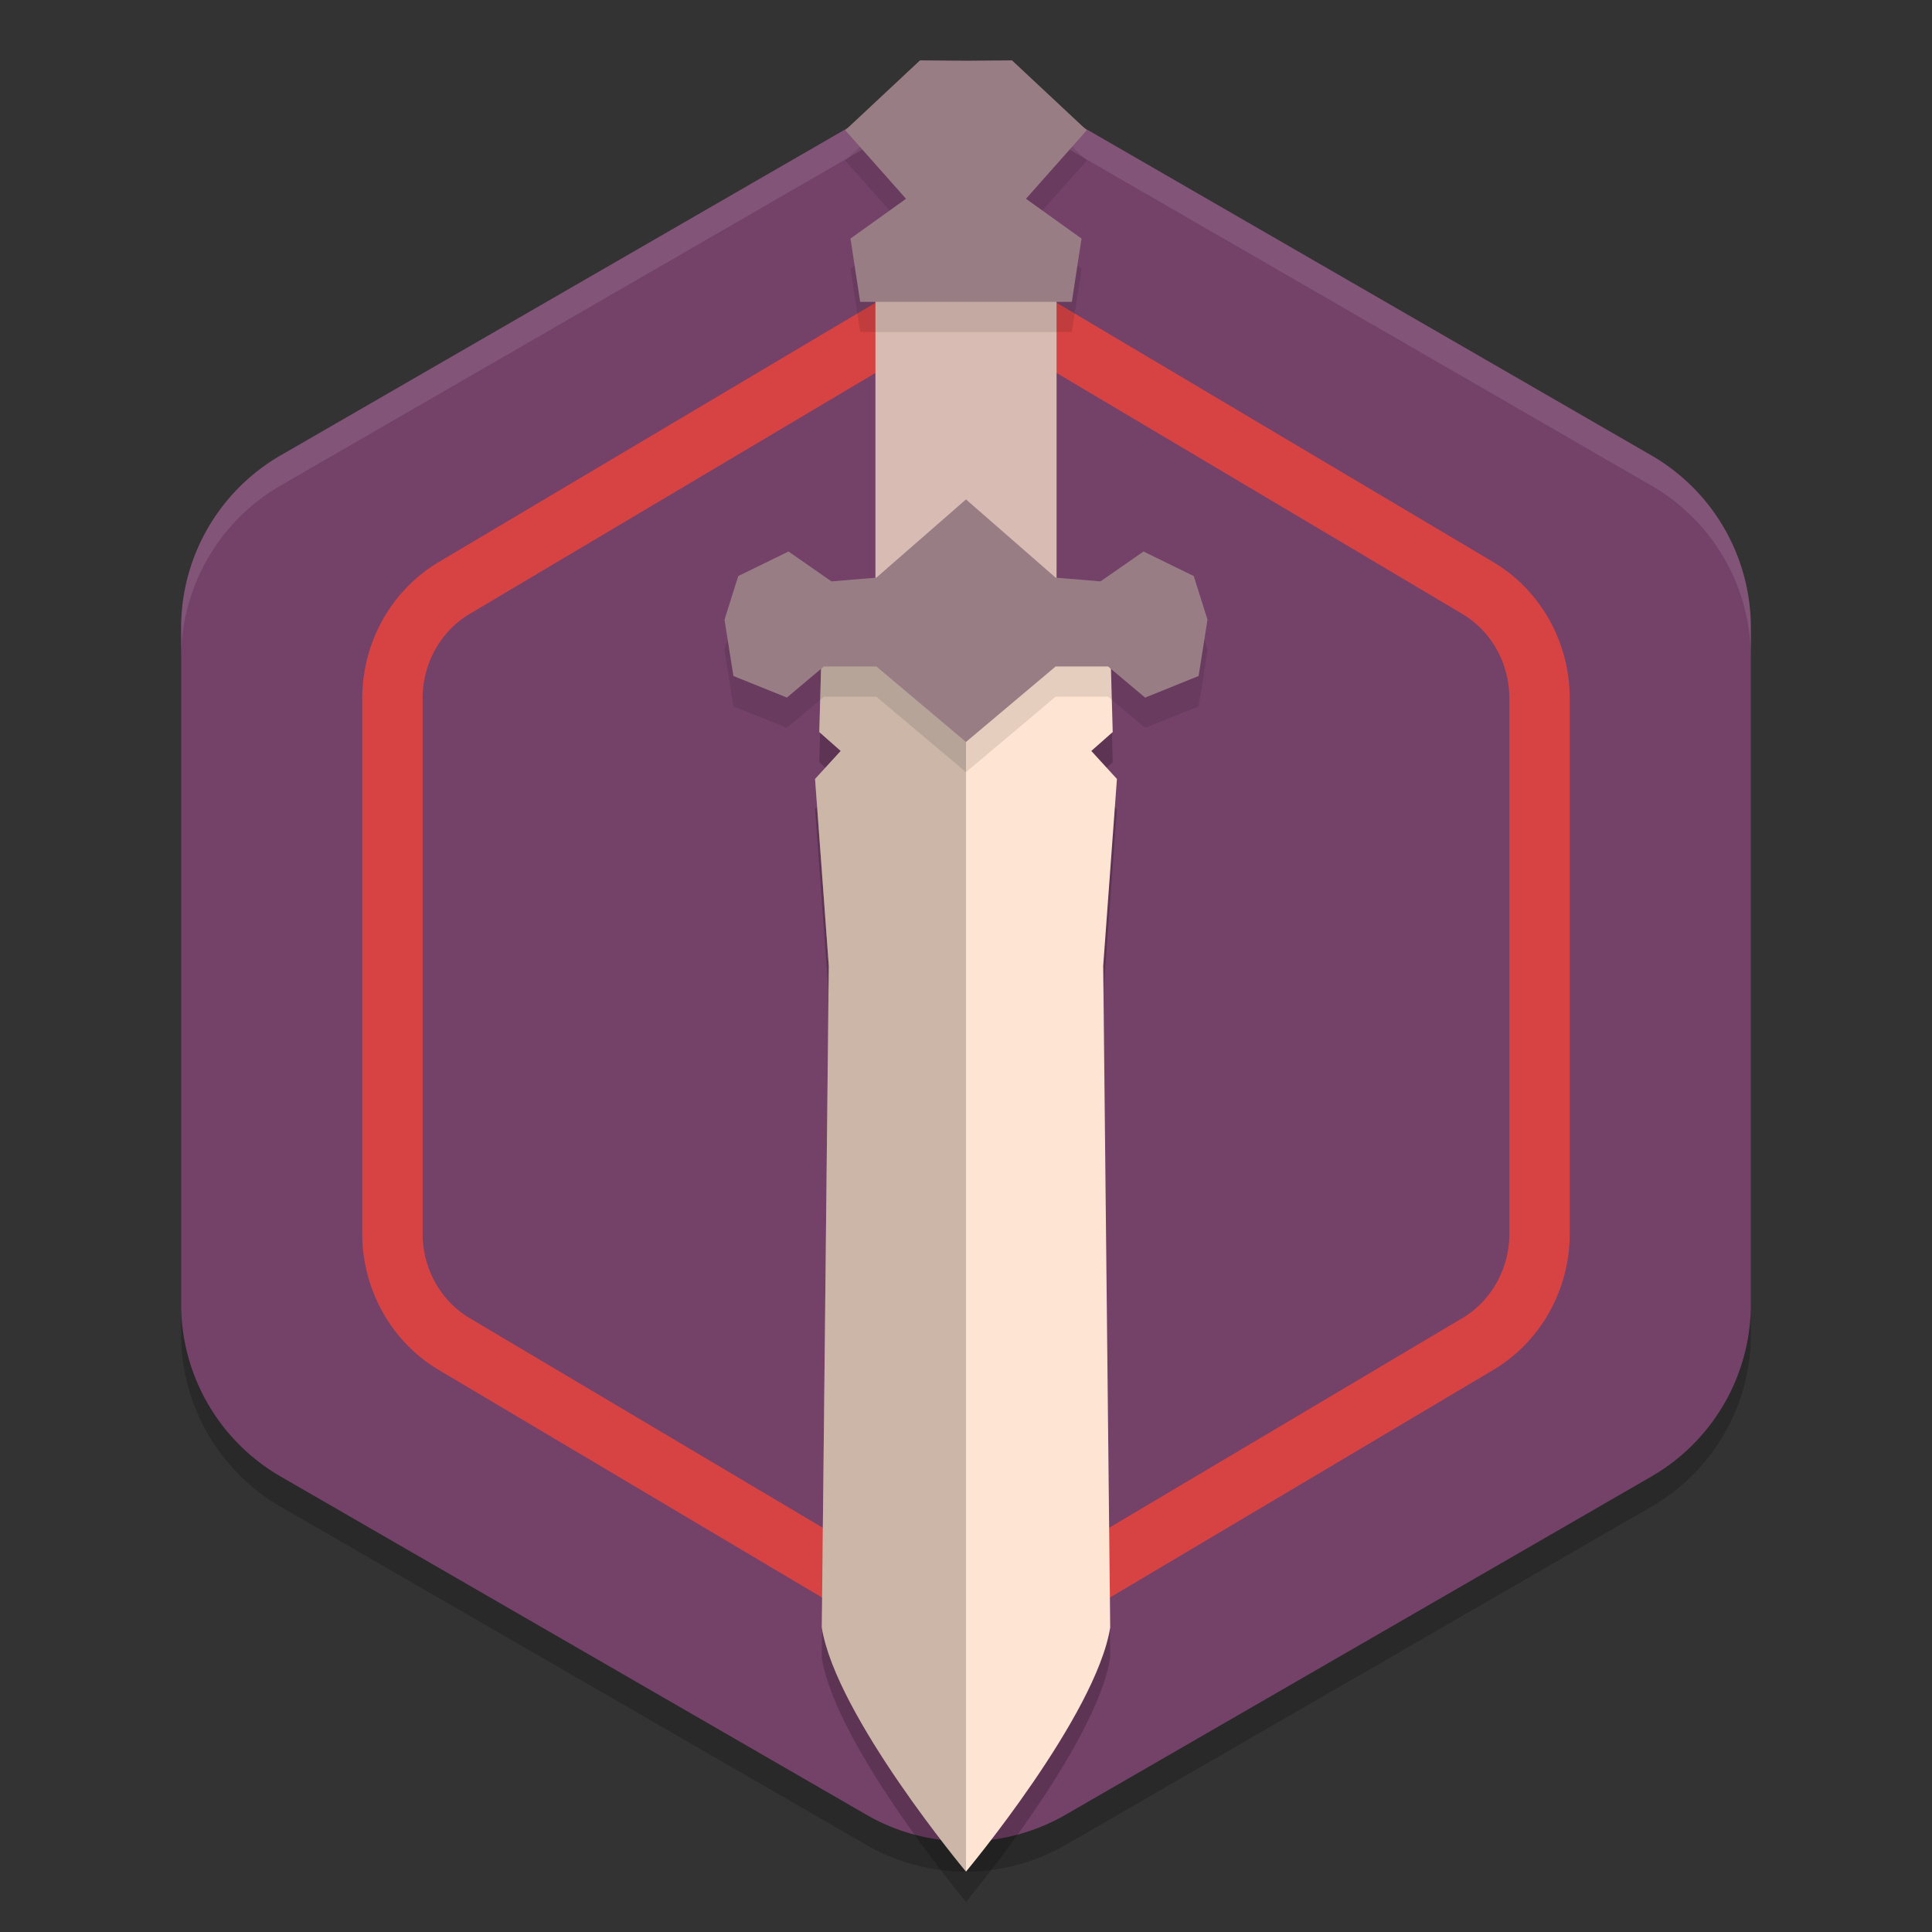 <svg xmlns="http://www.w3.org/2000/svg" width="64" height="64" version="1.1"><rect width="100%" height="100%" fill="#333333" stroke="none"/><defs>
<linearGradient id="ucPurpleBlue" x1="0%" y1="0%" x2="100%" y2="100%">
  <stop offset="0%" style="stop-color:#B794F4;stop-opacity:1"/>
  <stop offset="100%" style="stop-color:#4299E1;stop-opacity:1"/>
</linearGradient>
</defs>
 <path style="opacity:0.2" d="m 32.155,4 v 0.003 A 6.595,6.594 0 0 0 28.702,4.881 L 9.298,16.084 a 6.595,6.594 0 0 0 -3.298,5.712 v 22.407 a 6.595,6.594 0 0 0 3.298,5.709 L 28.702,61.116 a 6.595,6.594 0 0 0 6.596,0 L 54.702,49.913 A 6.595,6.594 0 0 0 58,44.203 V 21.796 A 6.595,6.594 0 0 0 54.702,16.084 L 35.298,4.881 A 6.595,6.594 0 0 0 32.155,4 Z"/>
 <path style="fill:#744169" d="m 32.155,3 v 0.003 A 6.595,6.594 0 0 0 28.702,3.881 L 9.298,15.084 a 6.595,6.594 0 0 0 -3.298,5.712 v 22.407 a 6.595,6.594 0 0 0 3.298,5.709 L 28.702,60.116 a 6.595,6.594 0 0 0 6.596,0 L 54.702,48.913 A 6.595,6.594 0 0 0 58,43.203 V 20.796 A 6.595,6.594 0 0 0 54.702,15.084 L 35.298,3.881 A 6.595,6.594 0 0 0 32.155,3 Z"/>
 <path style="fill:#ffffff;opacity:0.1" d="M 32.154 3 L 32.154 3.002 A 6.595 6.594 0 0 0 28.701 3.881 L 9.299 15.084 A 6.595 6.594 0 0 0 6 20.797 L 6 21.797 A 6.595 6.594 0 0 1 9.299 16.084 L 28.701 4.881 A 6.595 6.594 0 0 1 32.154 4.002 L 32.154 4 A 6.595 6.594 0 0 1 35.299 4.881 L 54.701 16.084 A 6.595 6.594 0 0 1 58 21.797 L 58 20.797 A 6.595 6.594 0 0 0 54.701 15.084 L 35.299 3.881 A 6.595 6.594 0 0 0 32.154 3 z"/>
 <path style="opacity:0.7;fill:#ff4532" d="M 32.119 9.055 L 32.119 9.059 A 5.073 5.218 0 0 0 29.463 9.754 L 14.537 18.617 A 5.073 5.218 0 0 0 12 23.137 L 12 40.865 A 5.073 5.218 0 0 0 14.537 45.383 L 29.463 54.246 A 5.073 5.218 0 0 0 34.537 54.246 L 49.463 45.383 A 5.073 5.218 0 0 0 52 40.865 L 52 23.137 A 5.073 5.218 0 0 0 49.463 18.617 L 34.537 9.754 A 5.073 5.218 0 0 0 32.119 9.055 z M 32.07 11.059 L 32.088 11.059 C 32.587 11.073 33.076 11.212 33.516 11.473 L 48.443 20.338 C 49.393 20.902 50 21.964 50 23.137 L 50 40.865 C 50 42.037 49.393 43.1 48.443 43.664 L 33.516 52.525 C 32.566 53.089 31.434 53.089 30.484 52.525 L 15.557 43.664 C 14.607 43.1 14 42.037 14 40.865 L 14 23.137 C 14 21.964 14.607 20.902 15.557 20.338 L 30.482 11.475 C 30.969 11.186 31.517 11.045 32.07 11.059 z"/>
 <path style="fill:#d8bbb3" d="M 29,9.778 V 19.5 h 3 3 V 9.778 h -3 z"/>
 <path style="opacity:0.2" d="M 27.21,22.722 27.14,25.25 27.849,25.876 27,26.804 l 0.455,6.195 -0.232,21.913 C 27.69,57.839 32,63 32,63 c 0,0 4.31,-5.161 4.777,-8.088 L 36.545,32.999 37,26.804 36.151,25.876 36.86,25.25 36.79,22.722 h -4.79 z"/>
 <path style="fill:#fee4d2" d="M 27.21,21.722 27.14,24.25 27.849,24.876 27,25.804 l 0.455,6.195 -0.232,21.913 C 27.69,56.839 32,62 32,62 c 0,0 4.31,-5.161 4.777,-8.088 L 36.545,31.999 37,25.804 36.151,24.876 36.86,24.25 36.79,21.722 h -4.79 z"/>
 <path style="opacity:0.2" d="M 27.21,21.722 27.14,24.25 27.849,24.876 27,25.804 l 0.455,6.195 -0.232,21.913 C 27.69,56.839 32,62 32,62 V 21.722 Z"/>
 <path style="opacity:0.1" d="M 30.477,3 28,5.316 30.012,7.586 28.172,8.902 28.496,11 H 32 35.504 L 35.828,8.902 33.988,7.586 36,5.316 33.523,3 32,3.012 Z M 32,17.543 l -2.969,2.594 -1.488,0.121 -1.422,-0.988 -1.668,0.812 L 24,21.527 l 0.293,1.867 1.773,0.715 1.227,-1.031 h 1.738 l 2.969,2.5 2.969,-2.5 h 1.738 l 1.227,1.031 1.773,-0.715 L 40,21.527 l -0.453,-1.445 -1.668,-0.812 -1.422,0.988 -1.488,-0.121 z"/>
 <path style="fill:#987d85" d="M 32,16.544 29.031,19.135 27.544,19.259 26.12,18.269 24.455,19.083 24,20.528 l 0.295,1.865 1.772,0.715 1.226,-1.031 h 1.738 L 32,24.578 l 2.969,-2.5 h 1.738 l 1.226,1.031 1.772,-0.715 L 40,20.528 39.545,19.083 37.88,18.269 36.456,19.259 34.969,19.135 Z"/>
 <path style="fill:#987d85" d="M 30.476,2 28,4.315 30.013,6.585 28.173,7.903 28.494,10 H 32 35.506 L 35.827,7.903 33.987,6.585 36,4.315 33.524,2 32,2.011 Z"/>
</svg>
